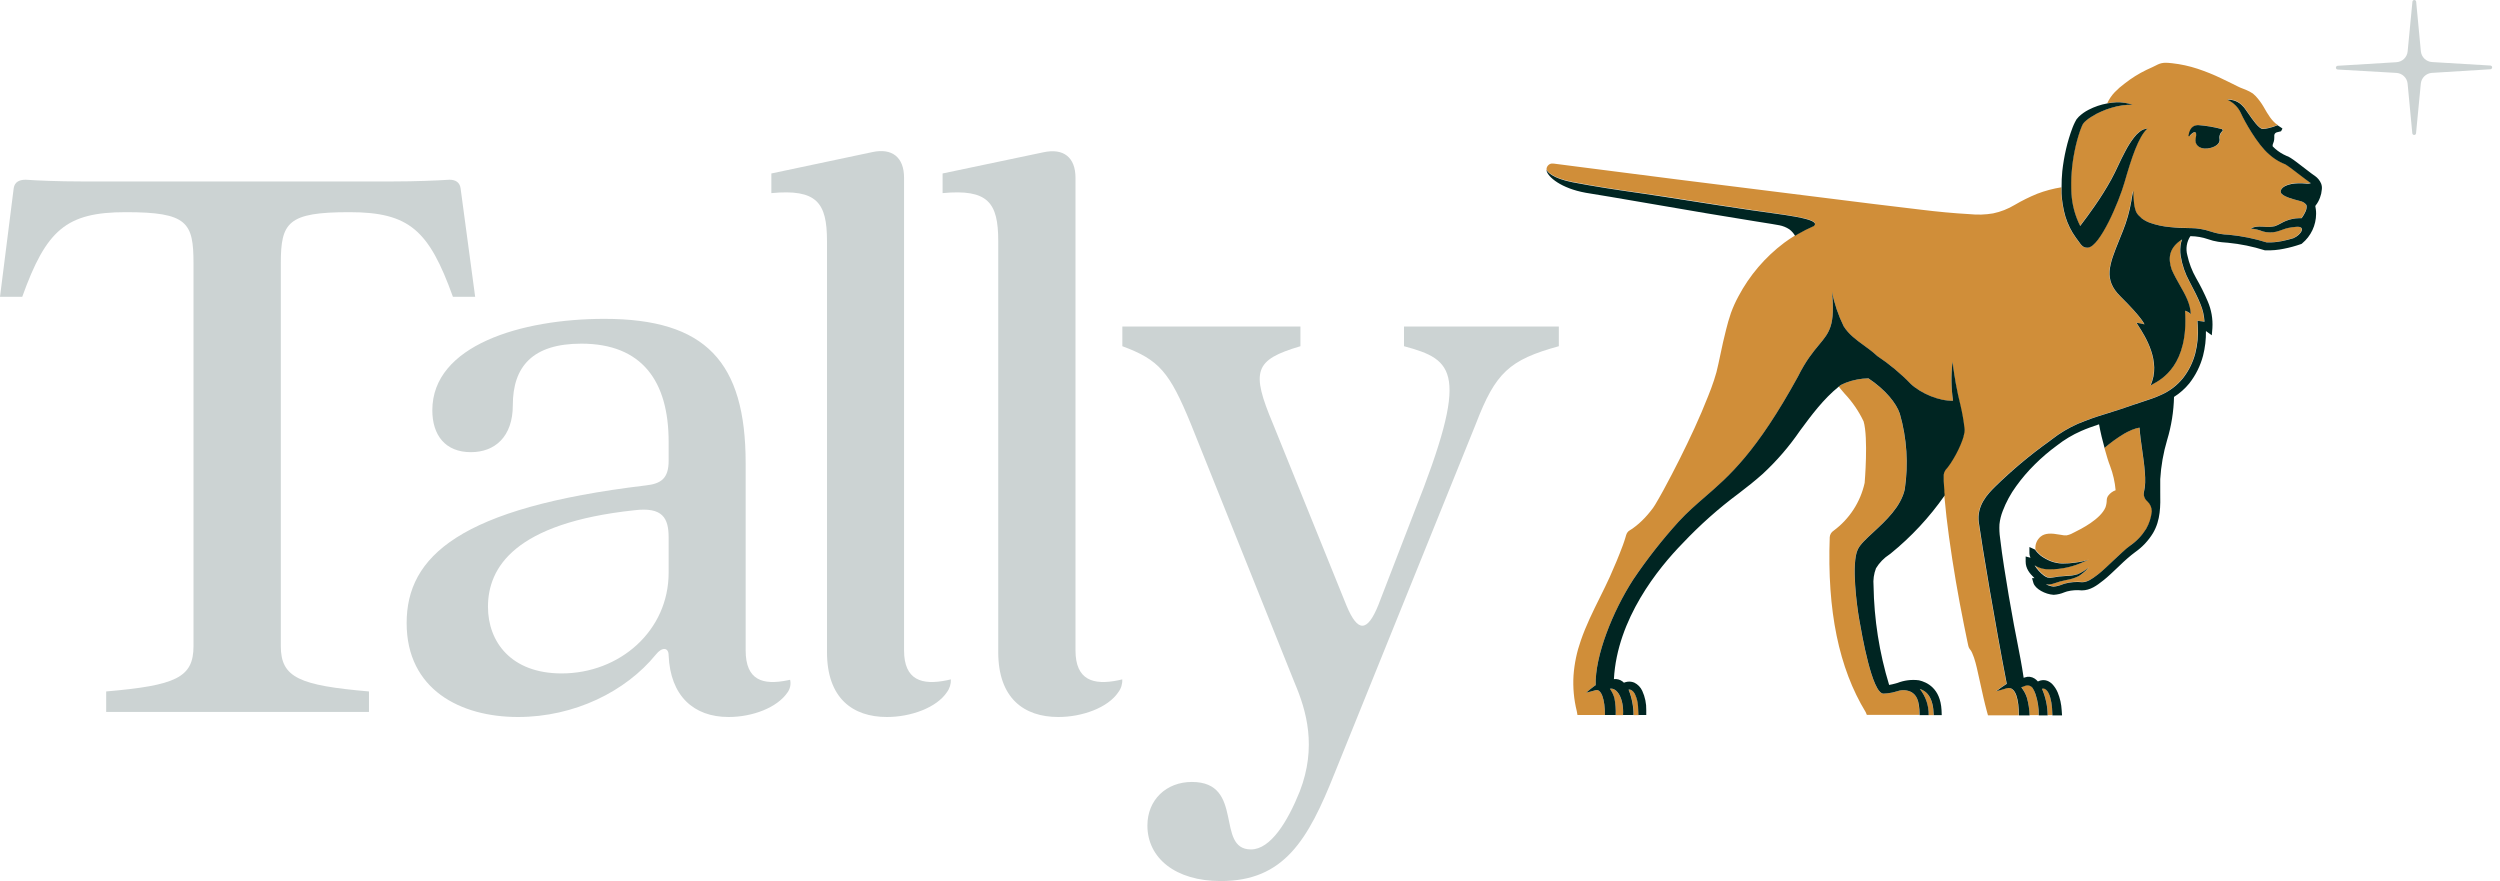 <svg width="227" height="80" viewBox="0 0 227 80" fill="none" xmlns="http://www.w3.org/2000/svg">
  <path
    d="M9.641 62.784C15.937 62.237 17.57 61.542 17.57 58.671V23.921C17.57 20.196 17.025 19.265 11.429 19.265C5.988 19.265 4.2 20.894 2.02 26.947H0L1.244 17.093C1.324 16.55 1.712 16.319 2.332 16.319C3.42 16.395 5.364 16.474 7.309 16.474H35.759C37.703 16.474 39.644 16.395 40.812 16.319C41.356 16.319 41.744 16.55 41.82 17.093L43.144 26.947H41.124C38.947 20.894 37.159 19.265 31.715 19.265C26.119 19.265 25.498 20.196 25.498 23.921V58.671C25.498 61.542 27.207 62.237 33.503 62.784V64.644H9.641V62.784Z"
    fill="#CCD3D3" />
  <path
    d="M36.923 56.572C36.923 50.519 41.744 46.099 58.613 44.08C60.013 43.928 60.713 43.461 60.713 41.832V40.123C60.713 34.617 58.301 31.204 52.785 31.204C48.352 31.204 46.564 33.296 46.564 36.789C46.564 39.66 44.932 41.057 42.756 41.057C40.423 41.057 39.255 39.504 39.255 37.252C39.255 31.359 47.34 28.952 54.881 28.952C64.054 28.952 67.706 32.833 67.706 42.063V59.055C67.706 61.77 69.262 62.233 71.518 61.77L71.743 61.723C71.787 61.917 71.79 62.118 71.751 62.313C71.712 62.508 71.633 62.693 71.518 62.856C70.582 64.253 68.33 65.104 66.154 65.104C62.966 65.104 60.866 63.167 60.713 59.518C60.713 58.744 60.089 58.744 59.545 59.442C56.825 62.78 52.161 65.104 47.032 65.104C41.824 65.104 36.923 62.624 36.923 56.572ZM60.713 51.993V48.814C60.713 47.03 60.169 46.02 57.601 46.331C46.72 47.493 44.308 51.529 44.308 55.099C44.308 58.277 46.408 61.147 50.996 61.147C56.281 61.147 60.713 57.27 60.713 51.993Z"
    fill="#CCD3D3" />
  <path
    d="M75.091 59.211V21.879C75.091 18.389 74.159 17.148 70.039 17.535V15.751L79.211 13.81C81 13.423 82.088 14.277 82.088 16.138V59.055C82.088 61.77 83.72 62.233 85.976 61.77L86.339 61.687C86.357 62.107 86.229 62.52 85.976 62.856C85.044 64.253 82.712 65.104 80.535 65.104C77.423 65.104 75.091 63.399 75.091 59.211Z"
    fill="#CCD3D3" />
  <path
    d="M90.64 59.211V21.879C90.64 18.39 89.708 17.148 85.588 17.535V15.751L94.754 13.825C96.567 13.438 97.655 14.277 97.655 16.152V59.055C97.655 61.77 99.287 62.233 101.54 61.77L101.902 61.687C101.924 62.107 101.795 62.522 101.54 62.856C100.608 64.253 98.275 65.104 96.099 65.104C92.973 65.104 90.64 63.399 90.64 59.211Z"
    fill="#CCD3D3" />
  <path
    d="M104.184 74.957C104.184 72.63 105.892 71.001 108.224 71.001C113.045 71.001 110.324 77.129 113.589 77.129C115.377 77.129 116.933 74.57 118.021 71.855C119.573 67.823 118.641 64.561 117.553 62.002L108.13 38.494C106.186 33.763 105.254 32.677 101.909 31.436V29.651H118.079V31.436C113.882 32.677 113.57 33.687 115.591 38.494L122.275 55.019C123.287 57.426 124.143 57.426 125.152 54.943L128.416 46.487C133.472 33.763 132.072 32.677 127.484 31.436V29.651H141.542V31.436C137.034 32.677 135.79 33.839 134.005 38.494L121.176 70.226C118.768 76.278 116.592 80 110.839 80C106.723 80 104.184 77.907 104.184 74.957Z"
    fill="#CCD3D3" />
  <path
    d="M218.614 4.67L219.049 0.145C219.055 0.105 219.076 0.068 219.107 0.041C219.138 0.015 219.177 0 219.218 0C219.259 0 219.298 0.015 219.329 0.041C219.36 0.068 219.381 0.105 219.387 0.145L219.815 4.667C219.842 4.919 219.957 5.154 220.14 5.331C220.323 5.507 220.562 5.614 220.816 5.633L226.14 5.952C226.181 5.958 226.218 5.978 226.244 6.009C226.271 6.04 226.286 6.079 226.286 6.12C226.286 6.161 226.271 6.2 226.244 6.231C226.218 6.262 226.181 6.282 226.14 6.288L220.812 6.618C220.558 6.637 220.319 6.744 220.136 6.92C219.953 7.097 219.838 7.332 219.811 7.584L219.376 12.109C219.37 12.149 219.349 12.186 219.319 12.213C219.288 12.24 219.248 12.255 219.207 12.255C219.166 12.255 219.127 12.24 219.096 12.213C219.065 12.186 219.044 12.149 219.038 12.109L218.61 7.588C218.583 7.335 218.468 7.1 218.285 6.924C218.102 6.747 217.863 6.64 217.609 6.621L212.27 6.314C212.225 6.314 212.182 6.296 212.15 6.264C212.118 6.232 212.1 6.189 212.1 6.144C212.1 6.098 212.118 6.055 212.15 6.023C212.182 5.991 212.225 5.973 212.27 5.973L217.602 5.648C217.859 5.631 218.103 5.523 218.288 5.344C218.473 5.165 218.589 4.926 218.614 4.67Z"
    fill="#CCD3D3" />
  <path fill-rule="evenodd" clip-rule="evenodd"
    d="M208.05 16.686C208.488 16.611 208.935 16.597 209.377 16.647C209.528 16.673 209.683 16.659 209.827 16.607L209.769 16.56L209.497 16.364L209.214 16.154L208.126 15.325L208.051 15.27C207.895 15.154 207.739 15.038 207.586 14.941L207.502 14.891L207.332 14.822C207.216 14.771 207.103 14.717 206.994 14.659C206.646 14.476 206.323 14.248 206.033 13.982C204.974 13.092 203.781 10.941 203.472 10.239C203.224 9.699 202.785 9.27 202.239 9.033C202.507 9.017 202.774 9.063 203.022 9.167C203.269 9.27 203.489 9.429 203.665 9.631C203.756 9.706 203.925 9.952 204.13 10.248L204.131 10.248L204.131 10.249L204.131 10.249L204.131 10.249C204.546 10.85 205.106 11.66 205.453 11.694C205.637 11.688 205.819 11.659 205.997 11.611C206.275 11.55 206.547 11.462 206.809 11.35C206.276 10.993 205.929 10.388 205.557 9.738L205.544 9.714C205.339 9.36 205.096 9.03 204.818 8.729C204.738 8.647 204.653 8.568 204.564 8.494C204.471 8.428 204.372 8.369 204.27 8.317C204.082 8.222 203.908 8.146 203.719 8.074L203.68 8.059C203.506 7.993 203.347 7.931 203.222 7.864L202.714 7.611L201.684 7.111C200.987 6.776 200.268 6.486 199.534 6.242C198.79 5.998 198.023 5.83 197.245 5.743C197.196 5.738 197.149 5.733 197.103 5.729L197.103 5.729C196.961 5.714 196.822 5.699 196.636 5.699C196.395 5.698 196.157 5.75 195.939 5.851C195.835 5.898 195.743 5.946 195.658 5.99C195.577 6.032 195.502 6.071 195.431 6.101L194.902 6.344C194.197 6.684 193.532 7.1 192.918 7.585C192.596 7.821 192.295 8.084 192.018 8.371C191.734 8.668 191.503 9.011 191.333 9.385C191.589 9.337 191.849 9.306 192.109 9.29C192.622 9.267 193.135 9.341 193.622 9.508C192.967 9.496 192.316 9.59 191.692 9.786C191.384 9.874 191.084 9.984 190.792 10.116C190.502 10.236 190.222 10.383 189.958 10.554C189.695 10.704 189.451 10.887 189.233 11.097C189.146 11.188 189.077 11.295 189.03 11.412C188.968 11.546 188.914 11.694 188.859 11.842L188.859 11.843C188.648 12.452 188.48 13.075 188.355 13.707C188.096 14.967 187.999 16.256 188.065 17.541C188.121 18.576 188.391 19.588 188.859 20.513C189.305 19.93 189.741 19.333 190.161 18.728C190.706 17.951 191.209 17.146 191.67 16.317C191.904 15.895 192.113 15.453 192.324 15.006C192.522 14.586 192.722 14.162 192.947 13.747C193.171 13.308 193.435 12.89 193.734 12.498C193.886 12.293 194.065 12.111 194.267 11.955C194.464 11.792 194.708 11.694 194.964 11.676C194.147 12.4 193.513 14.359 192.885 16.552C192.377 18.326 190.64 22.381 189.567 22.482C189.142 22.504 188.986 22.301 188.7 21.889L188.46 21.563C188.042 20.982 187.723 20.336 187.517 19.651C187.327 18.981 187.213 18.291 187.176 17.595V17.005C186.424 17.126 185.686 17.323 184.975 17.595C184.272 17.883 183.591 18.22 182.936 18.605C182.33 18.97 181.667 19.231 180.974 19.376C180.271 19.496 179.555 19.519 178.845 19.445C177.369 19.362 175.9 19.221 174.427 19.04L169.999 18.507L152.303 16.295L143.456 15.162L141.244 14.876L141.106 14.858H141.037C140.972 14.846 140.906 14.846 140.841 14.858C140.722 14.886 140.616 14.954 140.54 15.05C140.464 15.146 140.423 15.264 140.424 15.387C140.478 15.568 140.954 16.165 142.793 16.52C144.689 16.882 146.474 17.168 149.031 17.526C150.539 17.737 151.916 17.956 153.489 18.205C155.019 18.448 156.733 18.72 158.933 19.043C159.368 19.107 159.802 19.168 160.226 19.228L160.226 19.228C162.988 19.618 165.331 19.948 164.696 20.491C164.19 20.713 163.697 20.963 163.22 21.241L162.991 21.382C162.65 21.592 162.313 21.812 161.994 22.052C160.268 23.351 158.85 25.015 157.841 26.924C157.581 27.404 157.357 27.903 157.17 28.416C156.989 28.933 156.851 29.447 156.72 29.965C156.529 30.697 156.373 31.433 156.218 32.165L156.218 32.165C156.155 32.461 156.092 32.756 156.028 33.05C155.928 33.553 155.794 34.048 155.629 34.534C155.469 35.019 155.288 35.511 155.095 35.982C154.337 37.919 153.445 39.819 152.509 41.691C152.038 42.628 151.555 43.559 151.058 44.475L150.96 44.652C150.739 45.05 150.516 45.45 150.286 45.829C150.229 45.924 150.177 46 150.122 46.081L150.086 46.133L149.854 46.433C149.695 46.632 149.532 46.824 149.357 47.009C149.016 47.375 148.638 47.706 148.229 47.997L148.081 48.091L148.005 48.138C147.951 48.167 147.901 48.203 147.856 48.243C147.76 48.334 147.691 48.449 147.656 48.576L147.602 48.765C147.533 49.004 147.45 49.246 147.363 49.489C147 50.462 146.601 51.425 146.169 52.385C145.884 53.011 145.576 53.632 145.267 54.256C144.642 55.517 144.01 56.792 143.54 58.155C143.178 59.178 142.955 60.245 142.876 61.327C142.808 62.414 142.907 63.505 143.17 64.563L143.235 64.925H145.73C145.73 63.531 145.404 62.471 144.838 62.68C144.573 62.76 144.305 62.833 144.026 62.894C144.28 62.666 144.548 62.456 144.824 62.253L144.889 62.213C144.809 59.585 146.423 55.538 148.295 52.627C149.54 50.782 150.917 49.029 152.415 47.382C153.219 46.51 153.999 45.837 154.808 45.138C157.024 43.224 159.463 41.118 163.249 34.215C163.979 32.738 164.644 31.94 165.176 31.303C166.122 30.167 166.642 29.543 166.343 26.501C166.56 27.587 166.917 28.641 167.405 29.636C167.866 30.374 168.538 30.861 169.228 31.361C169.624 31.648 170.026 31.94 170.398 32.286L170.449 32.333C171.552 33.064 172.573 33.914 173.492 34.867C174.442 35.746 176.096 36.442 177.336 36.395C177.163 35.221 177.15 34.031 177.296 32.854C177.438 34.195 177.668 35.525 177.985 36.836C178.148 37.534 178.269 38.242 178.348 38.954C178.351 39.059 178.345 39.165 178.33 39.269C178.316 39.352 178.298 39.434 178.276 39.515C178.276 39.555 178.276 39.587 178.254 39.627C178.221 39.747 178.181 39.87 178.134 39.989C178.088 40.127 178.034 40.264 177.971 40.402C177.724 40.977 177.427 41.53 177.082 42.053C177.076 42.062 177.07 42.071 177.064 42.081L177.064 42.081L177.064 42.081C177.048 42.105 177.032 42.131 177.013 42.154C176.934 42.274 176.854 42.379 176.785 42.465C176.716 42.552 176.683 42.589 176.629 42.647C176.621 42.659 176.613 42.671 176.604 42.683C176.519 42.804 176.466 42.945 176.448 43.092C176.442 43.157 176.442 43.222 176.448 43.287V43.414V43.667C176.458 43.805 176.468 43.942 176.477 44.078V44.078V44.079V44.079V44.079C176.488 44.225 176.498 44.372 176.509 44.518V44.688C176.509 44.746 176.509 44.877 176.538 44.974C176.555 45.029 176.553 45.056 176.551 45.078C176.55 45.095 176.548 45.11 176.556 45.133C176.665 46.34 176.803 47.547 176.97 48.754C177.342 51.445 177.798 54.119 178.337 56.776L178.54 57.772L178.642 58.267L178.696 58.517L178.725 58.655C178.747 58.746 178.785 58.834 178.838 58.912L178.976 59.1L179.07 59.285C179.133 59.423 179.188 59.564 179.237 59.708C179.338 60.009 179.422 60.327 179.498 60.65C179.608 61.117 179.711 61.591 179.815 62.07C179.999 62.916 180.185 63.774 180.419 64.632L180.51 64.954H183.295C183.295 63.622 183.031 62.275 182.207 62.481C181.899 62.579 181.565 62.677 181.239 62.757C181.533 62.532 181.816 62.326 182.135 62.123L182.196 62.094C181.108 56.483 179.933 49.46 179.657 47.44C179.447 45.901 180.466 44.855 181.137 44.181C182.665 42.686 184.307 41.311 186.048 40.069L186.288 39.888C187.013 39.321 187.806 38.846 188.649 38.476C189.484 38.126 190.337 37.823 191.206 37.567C192.066 37.303 192.889 37.039 193.745 36.731C194.035 36.627 194.325 36.532 194.611 36.438L194.611 36.438C195.17 36.256 195.715 36.078 196.226 35.841C196.99 35.499 197.664 34.983 198.192 34.335C198.711 33.672 199.089 32.911 199.305 32.097C199.519 31.271 199.598 30.415 199.537 29.563L199.508 29.122L199.943 29.172C200.005 29.172 200.051 29.184 200.098 29.196L200.098 29.196C200.114 29.201 200.13 29.205 200.147 29.209C200.117 28.661 199.994 28.122 199.784 27.616C199.524 26.981 199.201 26.359 198.872 25.727L198.783 25.556C198.391 24.841 198.123 24.065 197.992 23.261C197.92 22.839 197.933 22.407 198.028 21.99C198.052 21.901 198.081 21.814 198.115 21.729C196.937 22.475 196.81 23.416 197.169 24.466C197.388 24.974 197.654 25.441 197.911 25.892C198.407 26.764 198.87 27.578 198.899 28.513C198.758 28.365 198.578 28.258 198.38 28.206C198.724 33.159 196.263 34.453 195.375 34.919C195.326 34.945 195.282 34.969 195.243 34.99C196.259 32.834 194.725 30.469 194.126 29.544L194.126 29.544L194.125 29.544L194.125 29.543C194.061 29.445 194.008 29.363 193.97 29.299C194.215 29.328 194.457 29.377 194.695 29.444C194.695 29.444 194.536 28.904 192.497 26.888C190.961 25.368 191.501 24.032 192.402 21.801C192.511 21.529 192.626 21.244 192.744 20.944C193.092 20.074 193.347 19.17 193.505 18.247C193.549 17.929 193.61 17.613 193.687 17.302C193.687 17.628 193.687 17.95 193.734 18.268C193.753 18.576 193.814 18.879 193.915 19.17C193.964 19.294 194.035 19.408 194.126 19.506C194.149 19.531 194.174 19.554 194.202 19.58L194.202 19.58L194.202 19.58C194.228 19.604 194.256 19.63 194.289 19.662C194.337 19.718 194.389 19.77 194.445 19.818C194.676 19.992 194.933 20.13 195.207 20.227C195.785 20.429 196.387 20.558 196.998 20.611C197.586 20.679 198.181 20.694 198.783 20.705H198.877C199.502 20.709 200.121 20.814 200.712 21.016C201.239 21.194 201.789 21.291 202.344 21.306C203.516 21.418 204.672 21.652 205.794 22.004C206.272 22.019 206.751 21.976 207.219 21.878C207.553 21.812 207.887 21.722 208.213 21.624C208.938 21.313 209.424 20.484 208.438 20.593C208.205 20.61 207.974 20.643 207.745 20.69C207.576 20.724 207.405 20.786 207.222 20.852C207.049 20.916 206.864 20.983 206.657 21.034C206.255 21.128 205.835 21.118 205.438 21.005C205.092 20.861 204.724 20.776 204.35 20.752C204.524 20.65 204.719 20.59 204.92 20.578H205.5C205.839 20.621 206.182 20.606 206.516 20.535C206.689 20.486 206.865 20.391 207.054 20.289C207.201 20.21 207.356 20.126 207.524 20.057C207.903 19.9 208.307 19.816 208.717 19.807H208.964C209.25 19.409 209.497 18.982 209.403 18.605C209.29 18.456 209.134 18.343 208.957 18.283C208.91 18.266 208.817 18.242 208.695 18.21C208.263 18.098 207.474 17.892 207.165 17.61C206.962 17.356 207.096 16.886 208.05 16.686ZM201.811 11.908C201.707 11.998 201.63 12.115 201.586 12.245C201.543 12.376 201.535 12.515 201.565 12.65C201.597 13.077 201.086 13.41 200.477 13.479C199.69 13.566 199.272 13.117 199.388 12.581C199.595 11.698 199.138 11.987 198.837 12.342C198.831 12.349 198.823 12.354 198.814 12.356C198.805 12.358 198.796 12.357 198.787 12.354C198.779 12.35 198.772 12.344 198.767 12.336C198.762 12.328 198.76 12.319 198.761 12.31C198.892 11.401 199.425 11.365 199.66 11.361C200.38 11.414 201.093 11.536 201.79 11.723C201.807 11.73 201.823 11.742 201.834 11.758C201.845 11.773 201.852 11.791 201.854 11.81C201.856 11.829 201.853 11.848 201.845 11.865C201.836 11.883 201.824 11.897 201.808 11.908H201.811ZM194.67 44.616C194.911 43.681 194.697 42.201 194.496 40.803C194.394 40.095 194.295 39.408 194.26 38.824C193.074 38.997 191.514 40.29 191.079 40.666C191.268 41.347 191.442 41.926 191.598 42.317C191.865 43.023 192.033 43.763 192.098 44.514C191.832 44.607 191.6 44.778 191.431 45.003C191.344 45.121 191.296 45.263 191.293 45.409C191.29 45.634 191.251 45.858 191.177 46.071C190.713 47.157 188.961 48.033 188.301 48.359L188.239 48.388C188.052 48.497 187.847 48.573 187.633 48.612C187.469 48.619 187.304 48.603 187.144 48.565L187.028 48.547C186.27 48.406 185.679 48.388 185.272 48.739C185.13 48.862 185.015 49.014 184.936 49.184C184.856 49.354 184.814 49.54 184.812 49.727V49.88C184.872 49.971 184.94 50.056 185.015 50.137C185.076 50.202 185.138 50.263 185.203 50.321L185.338 50.441C185.607 50.636 185.9 50.799 186.208 50.926C186.555 51.062 186.923 51.137 187.296 51.15C188.092 51.15 188.884 51.041 189.65 50.824L189.331 50.951C188.334 51.43 187.242 51.678 186.136 51.675C185.656 51.694 185.182 51.568 184.775 51.313C185.001 51.677 185.293 51.996 185.635 52.254C185.734 52.325 185.843 52.381 185.958 52.421C186.105 52.457 186.26 52.457 186.408 52.421C186.801 52.343 187.2 52.296 187.601 52.28C187.978 52.279 188.354 52.221 188.714 52.11C189.065 51.95 189.395 51.748 189.697 51.509C189.431 51.804 189.127 52.065 188.794 52.283C188.432 52.463 188.044 52.585 187.644 52.645C187.275 52.718 186.911 52.818 186.556 52.946C186.332 53.029 186.091 53.06 185.853 53.036H185.809C186.028 53.151 186.267 53.221 186.513 53.243C186.762 53.22 187.007 53.16 187.238 53.065L187.507 52.971C188.024 52.834 188.562 52.791 189.095 52.844C189.599 52.844 190.053 52.501 190.546 52.12L190.637 52.048C190.945 51.806 191.471 51.324 191.931 50.868C192.006 50.798 192.08 50.728 192.151 50.661L192.151 50.661C192.377 50.447 192.581 50.254 192.733 50.122C192.939 49.942 193.129 49.785 193.304 49.642L193.304 49.642L193.304 49.642C193.357 49.598 193.408 49.555 193.458 49.514C194.043 49.111 194.537 48.59 194.909 47.986C195.184 47.503 195.356 46.968 195.413 46.415C195.414 46.244 195.379 46.074 195.311 45.917C195.242 45.76 195.141 45.619 195.014 45.503C194.879 45.403 194.775 45.266 194.714 45.109C194.653 44.952 194.637 44.781 194.67 44.616ZM184.565 62.46C184.493 62.353 184.386 62.273 184.263 62.234C184.14 62.195 184.008 62.197 183.887 62.242L183.524 62.38C183.748 62.657 183.92 62.972 184.032 63.31C184.181 63.839 184.264 64.383 184.278 64.932H185.109C185.122 64.272 185.021 63.614 184.812 62.988C184.748 62.804 184.665 62.627 184.565 62.46ZM185.406 62.51C185.741 63.276 185.917 64.101 185.925 64.936H186.36C186.32 63.035 185.831 62.38 185.406 62.51ZM173.564 62.85C173.369 62.748 173.154 62.687 172.933 62.672C172.713 62.656 172.492 62.686 172.284 62.76C171.97 62.861 171.647 62.929 171.319 62.963H171.283L171 62.981C169.977 62.914 169.07 57.721 168.81 56.233L168.787 56.103C168.628 55.19 168.062 51.132 168.689 49.872C168.896 49.428 169.458 48.908 170.111 48.303C171.22 47.276 172.595 46.003 172.944 44.442C173.291 42.144 173.138 39.798 172.498 37.564C172.193 36.604 171.185 35.392 169.643 34.353C168.946 34.367 168.257 34.5 167.605 34.747C167.481 34.793 167.36 34.846 167.242 34.907L167.126 34.972L167.036 35.037L166.959 35.098C167.089 35.272 167.251 35.462 167.442 35.686L167.478 35.728C168.186 36.477 168.773 37.332 169.215 38.263C169.654 39.754 169.313 43.823 169.31 43.848C168.926 45.59 167.922 47.134 166.484 48.193C166.385 48.256 166.302 48.342 166.243 48.443C166.183 48.544 166.148 48.658 166.14 48.775C165.897 55.462 166.967 60.657 169.404 64.661L169.509 64.91H174.271C174.29 63.466 173.956 63.097 173.564 62.85ZM175.117 64.936C175.138 64.072 174.855 63.228 174.319 62.55C174.979 62.764 175.534 63.35 175.577 64.936H175.117ZM148.476 63.068C148.403 62.895 148.276 62.75 148.113 62.655C148.041 62.625 147.962 62.614 147.885 62.626C148.182 63.359 148.335 64.142 148.335 64.932H148.799L148.759 64.132C148.732 63.763 148.636 63.402 148.476 63.068ZM146.59 63.415C146.508 63.102 146.368 62.808 146.177 62.547C146.826 62.402 147.457 63.437 147.37 64.932H146.703C146.722 64.424 146.685 63.915 146.59 63.415Z"
    fill="#D08E39" />
  <path fill-rule="evenodd" clip-rule="evenodd"
    d="M210.759 16.672C210.644 16.396 210.453 16.157 210.208 15.984L209.921 15.782L209.653 15.579L208.565 14.746L208.507 14.703L208.507 14.703L208.507 14.703C208.34 14.577 208.179 14.457 207.981 14.334C207.914 14.288 207.844 14.248 207.771 14.214L207.618 14.156C207.524 14.116 207.43 14.069 207.335 14.019C206.975 13.83 206.647 13.586 206.363 13.294C206.363 13.288 206.362 13.28 206.36 13.27C206.355 13.242 206.347 13.199 206.363 13.132C206.376 13.081 206.391 13.041 206.409 12.996C206.423 12.961 206.438 12.923 206.454 12.875C206.49 12.757 206.507 12.635 206.505 12.513V12.277C206.509 12.238 206.52 12.2 206.537 12.165C206.577 12.097 206.64 12.045 206.715 12.02L207.118 11.919L207.234 11.705C207.237 11.69 207.237 11.674 207.234 11.658L206.802 11.372C206.54 11.484 206.268 11.572 205.99 11.633C205.812 11.681 205.63 11.709 205.446 11.716C205.098 11.682 204.539 10.872 204.123 10.271C203.918 9.974 203.749 9.728 203.657 9.653C203.481 9.451 203.261 9.292 203.014 9.189C202.767 9.085 202.5 9.039 202.232 9.055C202.778 9.292 203.217 9.721 203.465 10.261C203.774 10.963 204.967 13.114 206.026 14.008C206.316 14.274 206.639 14.501 206.987 14.685C207.096 14.743 207.208 14.797 207.324 14.848L207.495 14.916L207.578 14.967C207.752 15.079 207.941 15.217 208.119 15.351L209.207 16.18L209.49 16.39L209.762 16.585L209.82 16.632C209.676 16.685 209.521 16.698 209.37 16.672C208.928 16.623 208.481 16.636 208.043 16.712C207.092 16.911 206.954 17.382 207.187 17.617C207.495 17.9 208.285 18.105 208.717 18.218C208.838 18.25 208.931 18.274 208.978 18.29C209.156 18.351 209.311 18.463 209.424 18.613C209.519 18.975 209.272 19.416 208.986 19.814H208.739C208.329 19.823 207.924 19.908 207.546 20.064C207.377 20.134 207.223 20.217 207.076 20.297L207.076 20.297C206.887 20.398 206.711 20.493 206.537 20.542C206.204 20.614 205.86 20.628 205.522 20.585C205.463 20.585 205.403 20.583 205.343 20.581C205.218 20.576 205.088 20.571 204.941 20.585C204.741 20.598 204.545 20.657 204.372 20.759C204.746 20.783 205.114 20.869 205.46 21.013C205.857 21.126 206.277 21.136 206.679 21.042C206.881 20.991 207.063 20.925 207.235 20.862C207.42 20.795 207.594 20.732 207.767 20.698C207.995 20.651 208.227 20.618 208.46 20.6C209.446 20.491 208.96 21.324 208.235 21.632C207.908 21.73 207.575 21.82 207.241 21.885C206.773 21.984 206.294 22.026 205.816 22.012C204.693 21.66 203.537 21.425 202.366 21.313C201.811 21.299 201.261 21.201 200.734 21.024C200.143 20.822 199.523 20.717 198.899 20.712H198.805C198.202 20.712 197.608 20.687 197.02 20.618C196.409 20.565 195.807 20.436 195.228 20.234C194.955 20.138 194.698 20 194.467 19.825C194.411 19.777 194.359 19.725 194.311 19.67C194.278 19.637 194.25 19.611 194.224 19.588C194.195 19.562 194.17 19.539 194.147 19.514C194.057 19.416 193.986 19.301 193.937 19.177C193.836 18.887 193.775 18.583 193.756 18.276C193.728 18.03 193.721 17.782 193.715 17.532V17.532L193.715 17.532C193.713 17.458 193.711 17.384 193.709 17.309C193.631 17.621 193.571 17.936 193.527 18.254C193.369 19.177 193.114 20.081 192.766 20.951C192.652 21.241 192.54 21.516 192.433 21.779L192.433 21.78L192.432 21.783L192.432 21.783C191.521 24.03 190.977 25.37 192.519 26.895C194.557 28.912 194.717 29.451 194.717 29.451C194.479 29.384 194.237 29.336 193.991 29.306C194.03 29.37 194.083 29.453 194.147 29.551L194.147 29.552L194.147 29.552C194.747 30.477 196.28 32.842 195.265 34.997C195.305 34.975 195.352 34.949 195.405 34.921C196.291 34.45 198.737 33.147 198.402 28.213C198.6 28.266 198.78 28.372 198.921 28.521C198.892 27.586 198.429 26.772 197.932 25.9C197.675 25.448 197.409 24.981 197.19 24.474C196.828 23.424 196.958 22.483 198.137 21.737C198.103 21.822 198.074 21.909 198.05 21.997C197.955 22.415 197.942 22.846 198.014 23.268C198.145 24.072 198.413 24.848 198.805 25.563L198.885 25.717C199.221 26.355 199.55 26.983 199.806 27.623C200.016 28.13 200.139 28.668 200.168 29.216C200.131 29.216 200.098 29.208 200.061 29.199C200.032 29.192 200.001 29.184 199.965 29.18L199.53 29.129L199.559 29.571C199.62 30.422 199.541 31.278 199.327 32.105C199.111 32.918 198.732 33.679 198.213 34.342C197.685 34.991 197.012 35.507 196.247 35.848C195.699 36.105 195.111 36.296 194.51 36.492L194.51 36.492L194.51 36.492L194.509 36.492C194.263 36.572 194.015 36.652 193.767 36.739C192.911 37.035 192.098 37.311 191.228 37.575C190.359 37.83 189.505 38.134 188.671 38.483C187.828 38.854 187.034 39.328 186.309 39.895L186.07 40.076C184.329 41.319 182.687 42.694 181.159 44.189C180.488 44.855 179.469 45.901 179.679 47.447C179.959 49.467 181.13 56.497 182.218 62.101L182.156 62.13C181.837 62.333 181.554 62.539 181.261 62.764C181.587 62.684 181.921 62.587 182.229 62.489C183.067 62.282 183.317 63.629 183.317 64.961H184.286C184.271 64.413 184.188 63.868 184.039 63.34C183.928 63.001 183.755 62.686 183.531 62.409L183.894 62.272C184.015 62.227 184.148 62.224 184.271 62.263C184.394 62.303 184.5 62.382 184.572 62.489C184.674 62.656 184.758 62.833 184.822 63.017C185.032 63.644 185.132 64.301 185.12 64.961H185.925C185.919 64.128 185.745 63.304 185.414 62.539C185.838 62.409 186.328 63.064 186.36 64.961H187.234L187.202 64.498C187.173 63.941 187.051 63.392 186.839 62.876C186.721 62.594 186.553 62.335 186.342 62.112C186.213 61.983 186.059 61.882 185.889 61.815C185.693 61.744 185.48 61.735 185.279 61.79H185.258L185.04 61.877C184.952 61.773 184.849 61.683 184.735 61.609C184.606 61.525 184.458 61.472 184.304 61.455C184.151 61.438 183.995 61.458 183.85 61.511L183.749 61.548C183.58 60.397 183.356 59.255 183.133 58.114C183.043 57.657 182.953 57.201 182.867 56.744C182.545 54.995 182.24 53.243 181.972 51.491C181.837 50.615 181.71 49.735 181.609 48.862C181.547 48.444 181.528 48.021 181.551 47.599C181.596 47.187 181.696 46.783 181.848 46.397C182.153 45.594 182.564 44.836 183.071 44.142C183.578 43.437 184.145 42.775 184.764 42.165C185.385 41.547 186.052 40.977 186.759 40.46C187.438 39.925 188.183 39.478 188.975 39.132C189.494 38.904 190.038 38.712 190.593 38.527C190.731 39.291 190.912 40.026 191.093 40.67C191.646 40.191 192.239 39.761 192.867 39.385L193.175 39.218L193.259 39.179C193.364 39.124 193.469 39.074 193.578 39.03C193.679 38.988 193.782 38.952 193.886 38.922L193.966 38.896C194.066 38.867 194.168 38.844 194.271 38.828C194.306 39.42 194.405 40.114 194.507 40.828L194.507 40.828C194.706 42.226 194.916 43.697 194.681 44.62C194.64 44.783 194.646 44.956 194.7 45.116C194.753 45.276 194.851 45.418 194.982 45.525C195.108 45.641 195.209 45.782 195.278 45.939C195.347 46.096 195.382 46.266 195.381 46.437C195.323 46.99 195.151 47.525 194.876 48.008C194.504 48.612 194.01 49.133 193.426 49.536L193.377 49.573C193.163 49.739 192.936 49.915 192.7 50.144C192.501 50.318 192.211 50.593 191.899 50.89C191.438 51.331 190.912 51.827 190.604 52.07L190.513 52.142L190.449 52.191C189.994 52.536 189.558 52.866 189.062 52.866C188.529 52.813 187.991 52.856 187.474 52.993L187.205 53.087C186.974 53.182 186.729 53.242 186.48 53.265C186.234 53.243 185.995 53.173 185.776 53.058H185.82C186.058 53.083 186.299 53.051 186.523 52.968C186.878 52.84 187.242 52.74 187.612 52.667C188.011 52.607 188.399 52.485 188.761 52.305C189.094 52.087 189.398 51.826 189.664 51.531C189.362 51.77 189.032 51.972 188.681 52.132C188.321 52.243 187.946 52.3 187.568 52.302C187.167 52.318 186.768 52.365 186.375 52.443C186.227 52.479 186.073 52.479 185.925 52.443C185.81 52.403 185.701 52.346 185.602 52.276C185.26 52.018 184.968 51.699 184.743 51.335C185.149 51.59 185.623 51.716 186.103 51.697C187.209 51.7 188.301 51.452 189.298 50.973L189.617 50.846C188.851 51.062 188.059 51.172 187.263 51.172C186.891 51.159 186.523 51.084 186.175 50.948C185.867 50.821 185.575 50.658 185.305 50.463L185.171 50.343C185.105 50.285 185.044 50.224 184.982 50.158C184.907 50.078 184.84 49.992 184.779 49.901L184.271 49.67V50.245C184.273 50.384 184.306 50.52 184.369 50.644L183.93 50.528V50.998C183.93 51.607 184.267 52.052 184.735 52.497H184.51L184.63 52.921C184.793 53.482 185.718 53.96 186.444 54.007H186.505C186.826 53.986 187.141 53.912 187.437 53.786L187.68 53.703C188.12 53.592 188.575 53.56 189.026 53.608C189.813 53.608 190.408 53.149 190.938 52.733L191.032 52.66C191.366 52.399 191.881 51.911 192.377 51.437C192.678 51.147 192.961 50.879 193.157 50.712C193.415 50.484 193.651 50.3 193.883 50.126C194.533 49.669 195.081 49.082 195.493 48.403C196.193 47.219 196.171 45.923 196.15 44.667V43.505C196.222 42.303 196.431 41.114 196.773 39.961C197.159 38.688 197.37 37.369 197.401 36.04C197.927 35.707 198.397 35.292 198.79 34.809C199.373 34.064 199.798 33.208 200.038 32.293C200.224 31.563 200.312 30.812 200.299 30.059L200.832 30.443L200.886 29.792C200.938 28.957 200.792 28.122 200.458 27.355C200.149 26.629 199.795 25.921 199.399 25.237C199.033 24.592 198.766 23.895 198.609 23.17C198.529 22.88 198.512 22.575 198.56 22.277C198.607 21.98 198.718 21.695 198.884 21.444H198.91C199.448 21.451 199.982 21.543 200.491 21.719C200.785 21.825 201.089 21.902 201.398 21.95C201.629 21.988 201.855 22.006 202.071 22.023L202.071 22.023L202.071 22.023C202.147 22.029 202.221 22.034 202.294 22.041C203.433 22.152 204.558 22.383 205.649 22.729H205.689H205.728C206.28 22.748 206.832 22.701 207.372 22.587C207.9 22.484 208.42 22.342 208.928 22.164L208.986 22.142L209.033 22.102C209.428 21.775 209.747 21.364 209.966 20.9C210.186 20.436 210.3 19.929 210.302 19.416C210.304 19.287 210.297 19.157 210.28 19.029L210.23 18.707C210.238 18.685 210.25 18.665 210.266 18.649C210.35 18.545 210.424 18.433 210.487 18.316C210.612 18.088 210.704 17.844 210.763 17.592C210.79 17.464 210.809 17.334 210.821 17.204C210.845 17.025 210.824 16.842 210.759 16.672ZM184.714 50.289C184.711 50.277 184.711 50.265 184.714 50.253V50.289ZM198.812 12.342C199.113 11.98 199.57 11.698 199.363 12.581C199.254 13.114 199.671 13.566 200.451 13.479C201.075 13.41 201.586 13.077 201.539 12.65C201.51 12.516 201.517 12.376 201.561 12.245C201.604 12.115 201.682 11.998 201.786 11.908C201.801 11.896 201.813 11.879 201.82 11.86C201.826 11.842 201.827 11.821 201.823 11.802C201.818 11.783 201.808 11.765 201.794 11.751C201.78 11.737 201.762 11.728 201.742 11.723C201.046 11.536 200.333 11.415 199.613 11.361C199.378 11.361 198.844 11.401 198.714 12.31C198.709 12.323 198.71 12.337 198.717 12.349C198.723 12.361 198.733 12.371 198.746 12.375C198.759 12.379 198.774 12.378 198.786 12.372C198.798 12.366 198.807 12.355 198.812 12.342ZM188.482 21.567C188.064 20.987 187.746 20.342 187.539 19.659C187.346 18.983 187.229 18.287 187.191 17.584V16.994C187.188 16.511 187.209 16.028 187.256 15.546C187.33 14.87 187.443 14.2 187.597 13.537C187.75 12.874 187.947 12.222 188.188 11.586C188.253 11.423 188.319 11.264 188.402 11.101C188.445 11.009 188.493 10.921 188.547 10.836C188.611 10.752 188.68 10.672 188.754 10.598C189.019 10.346 189.318 10.134 189.643 9.968C190.181 9.689 190.758 9.494 191.355 9.388C191.611 9.341 191.87 9.31 192.131 9.294C192.644 9.271 193.157 9.345 193.643 9.512C192.989 9.5 192.338 9.594 191.714 9.79C191.406 9.878 191.105 9.988 190.814 10.12C190.523 10.24 190.244 10.387 189.98 10.558C189.717 10.708 189.473 10.89 189.255 11.101C189.167 11.192 189.098 11.299 189.051 11.416C188.99 11.55 188.935 11.698 188.881 11.846L188.881 11.847C188.67 12.456 188.502 13.079 188.377 13.711C188.118 14.971 188.02 16.26 188.087 17.545C188.142 18.579 188.413 19.592 188.881 20.517C189.327 19.934 189.762 19.337 190.183 18.732C190.728 17.955 191.231 17.15 191.692 16.321C191.926 15.899 192.134 15.457 192.345 15.01L192.345 15.01L192.345 15.01C192.544 14.59 192.744 14.166 192.969 13.751C193.193 13.312 193.457 12.894 193.756 12.502C193.908 12.297 194.087 12.115 194.289 11.959C194.486 11.796 194.73 11.698 194.985 11.68C194.169 12.411 193.538 14.363 192.907 16.556C192.399 18.33 190.676 22.385 189.588 22.486C189.164 22.508 189.008 22.305 188.721 21.892L188.482 21.567ZM154.986 19.373L159.393 20.097L160.481 20.271C160.602 20.291 160.723 20.31 160.844 20.329L160.844 20.329C161.086 20.367 161.328 20.404 161.569 20.455C161.889 20.517 162.193 20.64 162.465 20.817C162.681 20.978 162.861 21.181 162.995 21.415L163.223 21.273C163.701 20.996 164.194 20.745 164.7 20.524C165.337 19.961 162.917 19.627 160.11 19.24L160.11 19.24C159.724 19.186 159.33 19.132 158.936 19.076C156.577 18.729 154.776 18.446 153.162 18.192C151.724 17.965 150.436 17.762 149.035 17.559C146.496 17.197 144.682 16.915 142.796 16.553C140.957 16.191 140.482 15.601 140.428 15.42C140.424 15.445 140.424 15.47 140.428 15.496C140.547 16.071 141.744 17.099 143.989 17.505L146.187 17.867L154.986 19.373ZM177.336 36.384C177.163 35.211 177.15 34.02 177.296 32.843C177.45 34.193 177.694 35.53 178.025 36.847C178.188 37.545 178.309 38.253 178.388 38.965C178.391 39.07 178.385 39.176 178.37 39.28C178.356 39.363 178.338 39.445 178.316 39.526C178.294 39.566 178.294 39.599 178.294 39.638C178.261 39.747 178.221 39.87 178.174 40C178.128 40.138 178.074 40.276 178.011 40.413C177.764 40.989 177.467 41.541 177.122 42.064C177.116 42.073 177.11 42.083 177.104 42.092C177.088 42.117 177.072 42.142 177.053 42.165C176.974 42.285 176.876 42.415 176.825 42.477C176.774 42.538 176.723 42.6 176.669 42.658C176.661 42.67 176.653 42.682 176.643 42.694C176.559 42.816 176.506 42.956 176.488 43.103C176.482 43.168 176.482 43.233 176.488 43.298V43.425V43.678C176.498 43.816 176.508 43.953 176.517 44.09C176.528 44.236 176.538 44.383 176.549 44.529C176.549 44.549 176.548 44.564 176.548 44.578C176.546 44.608 176.544 44.637 176.549 44.699C176.552 44.736 176.557 44.774 176.562 44.811C176.57 44.868 176.578 44.926 176.578 44.985C175.195 46.968 173.539 48.748 171.66 50.271L171.562 50.343C171.065 50.664 170.647 51.094 170.34 51.599C170.145 52.103 170.07 52.644 170.118 53.181C170.166 56.236 170.642 59.269 171.533 62.192C171.726 62.159 171.918 62.115 172.106 62.062L172.287 62.011C172.91 61.767 173.583 61.685 174.246 61.772C174.961 61.942 176.183 62.485 176.292 64.476L176.31 64.932H175.584C175.541 63.35 174.986 62.775 174.315 62.55C174.855 63.226 175.141 64.069 175.124 64.932H174.297C174.297 63.466 173.952 63.097 173.571 62.851C173.376 62.748 173.161 62.687 172.941 62.672C172.72 62.656 172.499 62.686 172.291 62.76C171.977 62.861 171.654 62.929 171.326 62.963H171.29L171.007 62.981C169.98 62.921 169.07 57.686 168.814 56.216C168.807 56.175 168.801 56.138 168.795 56.103C168.635 55.191 168.066 51.132 168.697 49.873C168.903 49.433 169.46 48.917 170.11 48.317C171.221 47.289 172.601 46.012 172.951 44.442C173.298 42.144 173.146 39.798 172.505 37.564C172.19 36.605 171.192 35.381 169.651 34.353C168.954 34.367 168.264 34.5 167.612 34.748C167.488 34.793 167.367 34.846 167.25 34.907L167.133 34.972C167.101 34.991 167.071 35.013 167.043 35.037L166.967 35.099C165.563 36.235 164.482 37.694 163.438 39.11C162.458 40.542 161.321 41.859 160.046 43.038C159.321 43.686 158.621 44.232 157.87 44.808C156.048 46.161 154.349 47.672 152.792 49.322C150.558 51.607 146.84 56.193 146.543 61.663C146.822 61.631 147.103 61.708 147.326 61.877C147.355 61.899 147.383 61.925 147.409 61.951C147.423 61.964 147.436 61.977 147.45 61.989C147.566 61.943 147.688 61.911 147.812 61.895C148.01 61.877 148.209 61.907 148.393 61.982C148.714 62.14 148.97 62.405 149.118 62.731C149.371 63.281 149.495 63.882 149.481 64.487V64.925H148.773L148.734 64.125C148.712 63.757 148.62 63.396 148.465 63.061C148.392 62.888 148.265 62.743 148.102 62.648C148.03 62.617 147.951 62.608 147.874 62.619C148.171 63.352 148.324 64.135 148.324 64.925H147.373C147.461 63.43 146.829 62.406 146.18 62.539C146.371 62.801 146.511 63.096 146.594 63.408C146.688 63.908 146.726 64.417 146.706 64.925H145.73C145.734 63.531 145.404 62.471 144.838 62.681C144.573 62.76 144.305 62.833 144.026 62.894C144.28 62.666 144.548 62.456 144.824 62.253L144.889 62.214C144.809 59.585 146.423 55.524 148.295 52.627C149.54 50.779 150.917 49.022 152.415 47.371C153.22 46.498 154 45.823 154.81 45.122C157.026 43.206 159.464 41.096 163.249 34.205C163.977 32.737 164.64 31.941 165.171 31.304C166.12 30.165 166.643 29.538 166.343 26.49C166.56 27.576 166.917 28.63 167.405 29.625C167.866 30.363 168.538 30.85 169.228 31.351C169.624 31.638 170.026 31.929 170.398 32.275L170.449 32.322C171.552 33.054 172.573 33.903 173.492 34.856C174.435 35.736 176.096 36.431 177.336 36.384Z"
    fill="#002522" />
</svg>